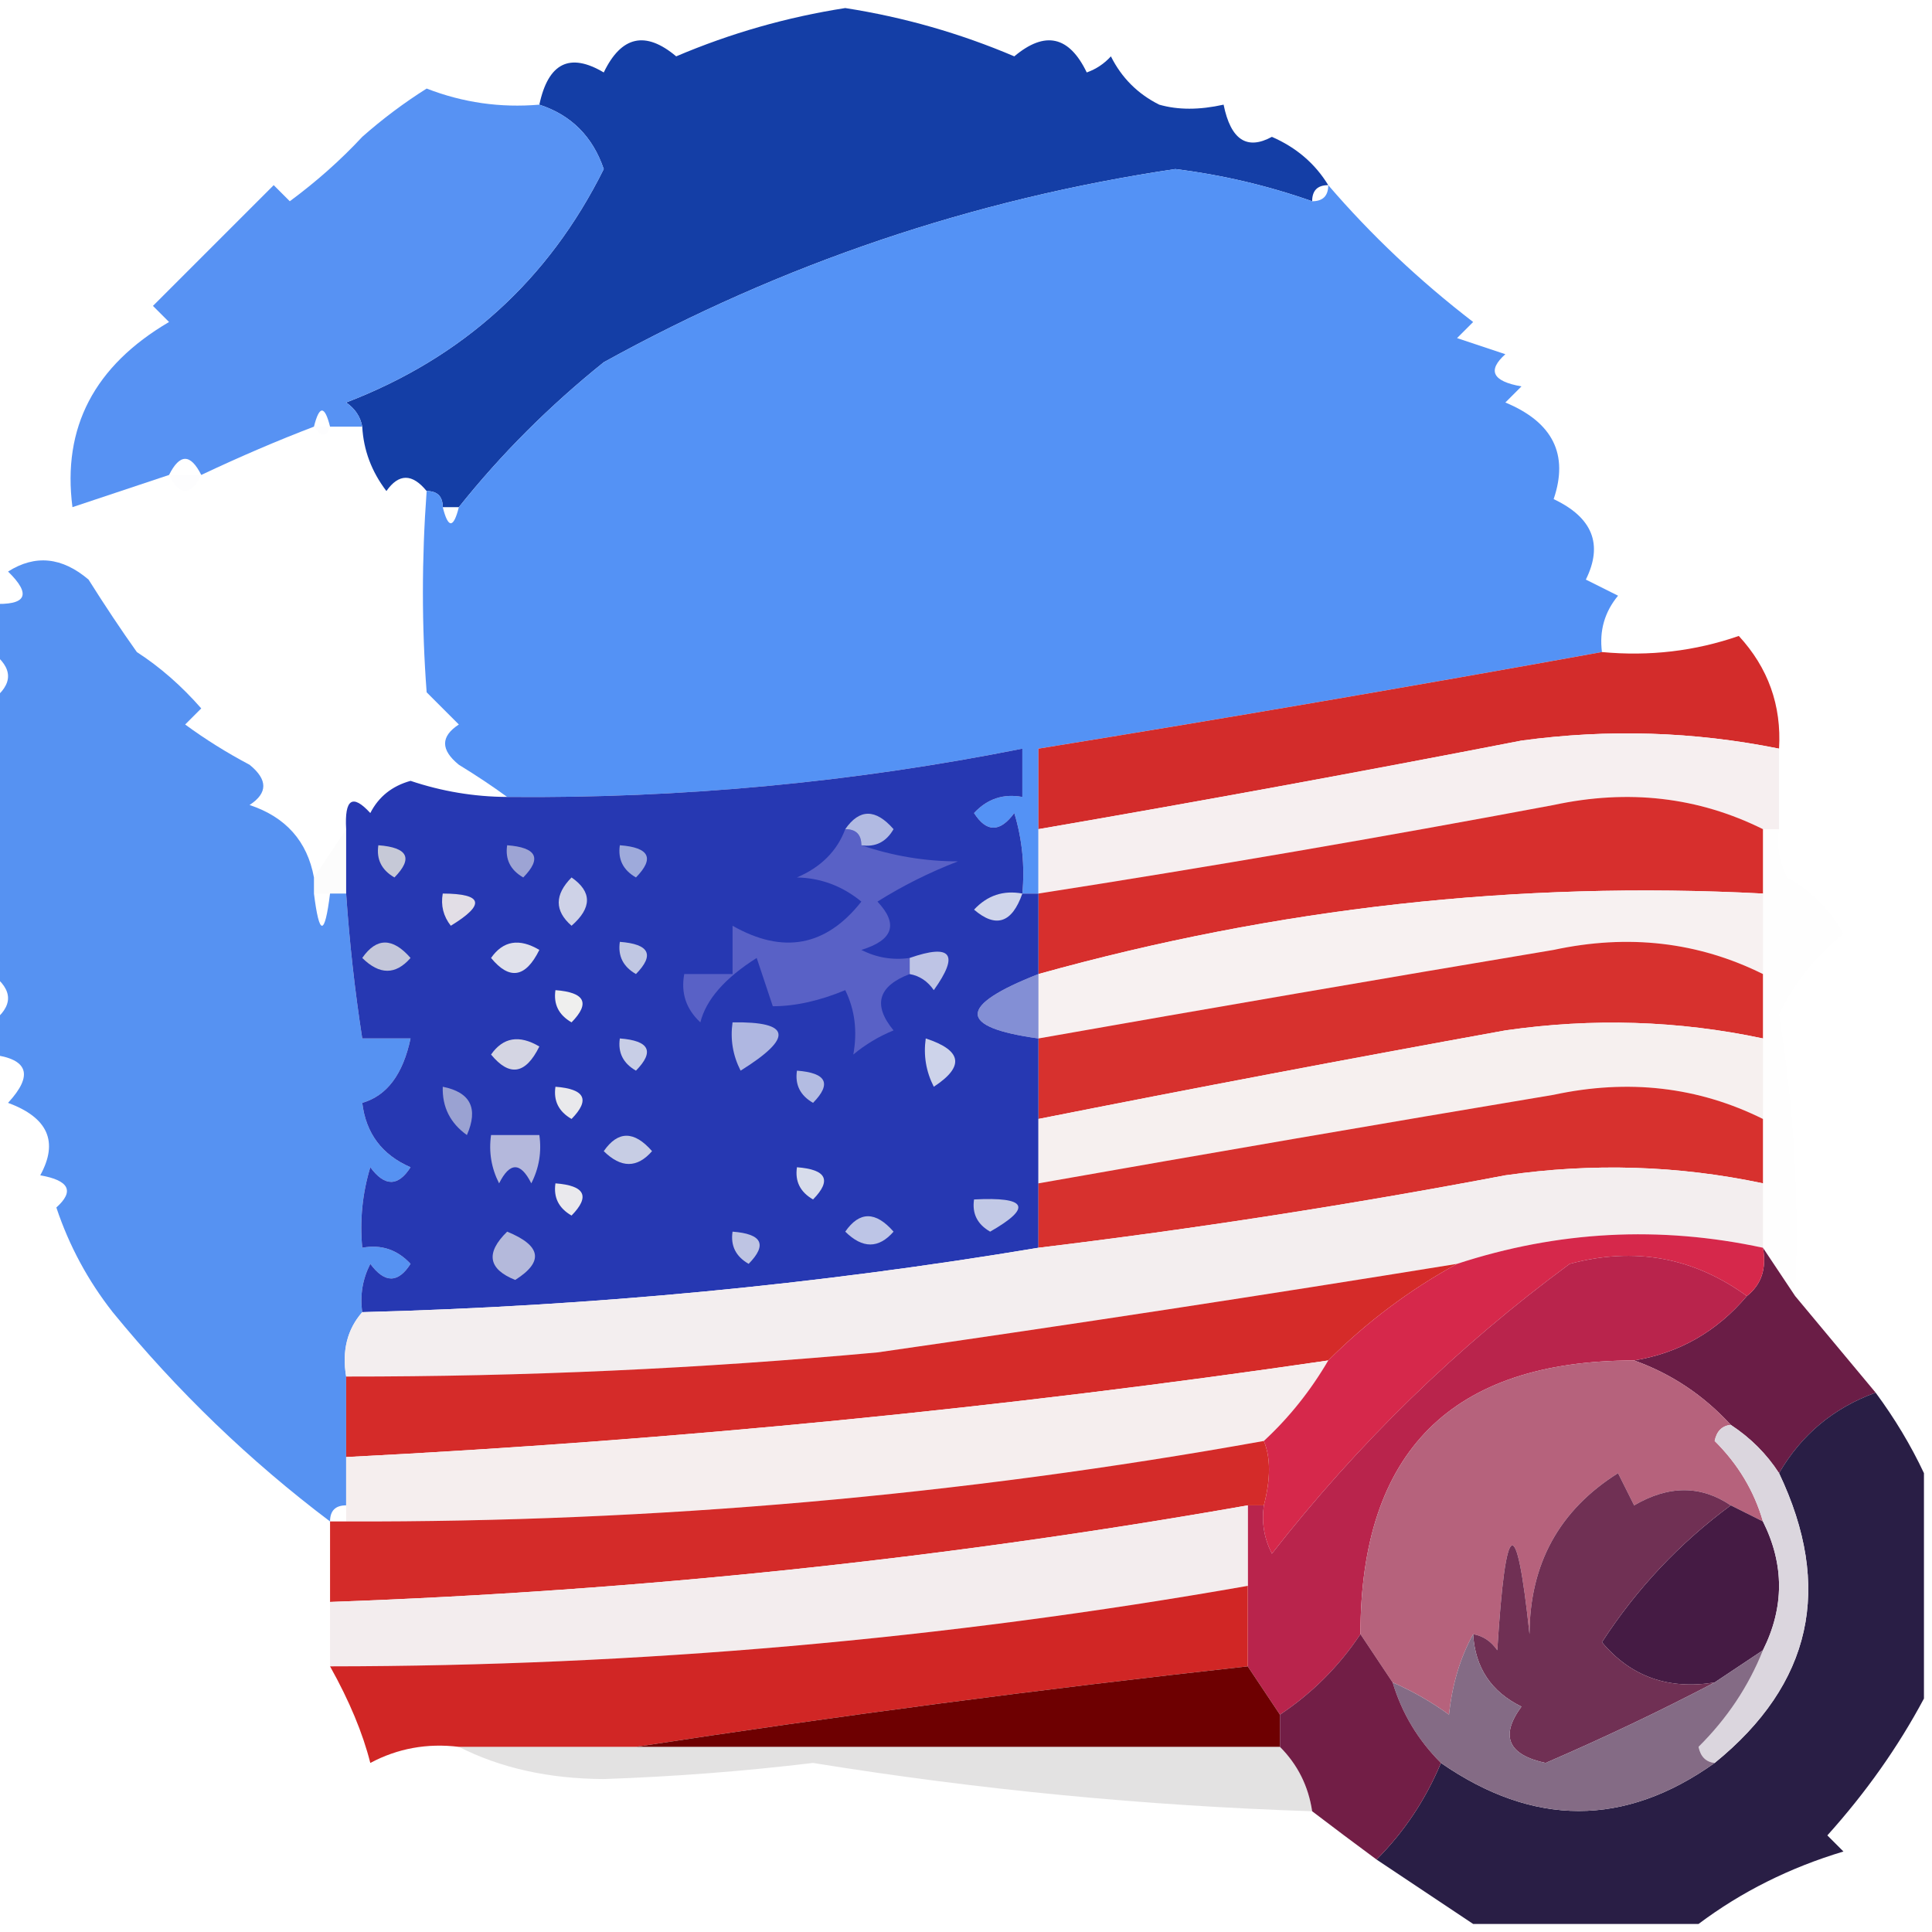 <?xml version="1.0" encoding="UTF-8"?>
<!DOCTYPE svg PUBLIC "-//W3C//DTD SVG 1.1//EN" "http://www.w3.org/Graphics/SVG/1.1/DTD/svg11.dtd">
<svg xmlns="http://www.w3.org/2000/svg" version="1.1" width="120px" height="120px" style="shape-rendering:geometricPrecision; text-rendering:geometricPrecision; image-rendering:optimizeQuality; fill-rule:evenodd; clip-rule:evenodd" xmlns:xlink="http://www.w3.org/1999/xlink">
<g><path style="opacity:0.999" fill="#143ea6" d="M 82.5,11.5 C 81.833,11.5 81.5,11.833 81.5,12.5C 78.754,11.531 75.921,10.864 73,10.5C 60.429,12.371 48.596,16.372 37.5,22.5C 34.118,25.215 31.119,28.215 28.5,31.5C 28.167,31.5 27.833,31.5 27.5,31.5C 27.5,30.833 27.167,30.5 26.5,30.5C 25.603,29.402 24.77,29.402 24,30.5C 23.079,29.292 22.579,27.958 22.5,26.5C 22.389,25.883 22.056,25.383 21.5,25C 28.742,22.222 34.075,17.389 37.5,10.5C 36.811,8.478 35.478,7.144 33.5,6.5C 34.051,3.91 35.385,3.244 37.5,4.5C 38.593,2.23 40.093,1.897 42,3.5C 45.372,2.065 48.872,1.065 52.5,0.5C 56.128,1.065 59.628,2.065 63,3.5C 64.907,1.897 66.407,2.23 67.5,4.5C 68.086,4.291 68.586,3.957 69,3.5C 69.667,4.833 70.667,5.833 72,6.5C 73.164,6.835 74.497,6.835 76,6.5C 76.442,8.679 77.442,9.345 79,8.5C 80.519,9.163 81.685,10.163 82.5,11.5 Z"/></g>
<g><path style="opacity:0.973" fill="#5390f3" d="M 33.5,6.5 C 35.478,7.144 36.811,8.478 37.5,10.5C 34.075,17.389 28.742,22.222 21.5,25C 22.056,25.383 22.389,25.883 22.5,26.5C 21.833,26.5 21.167,26.5 20.5,26.5C 20.167,25.167 19.833,25.167 19.5,26.5C 17.27,27.35 14.937,28.35 12.5,29.5C 11.833,28.167 11.167,28.167 10.5,29.5C 8.5,30.167 6.5,30.833 4.5,31.5C 3.858,26.557 5.858,22.724 10.5,20C 10.167,19.667 9.833,19.333 9.5,19C 12,16.5 14.5,14 17,11.5C 17.333,11.833 17.667,12.167 18,12.5C 19.667,11.267 21.167,9.934 22.5,8.5C 23.745,7.398 25.078,6.398 26.5,5.5C 28.747,6.374 31.08,6.708 33.5,6.5 Z"/></g>
<g><path style="opacity:0.012" fill="#658fe6" d="M 22.5,8.5 C 21.833,7.167 21.833,7.167 22.5,8.5 Z"/></g>
<g><path style="opacity:0.994" fill="#5492f5" d="M 81.5,12.5 C 82.167,12.5 82.5,12.167 82.5,11.5C 85.157,14.594 88.157,17.427 91.5,20C 91.167,20.333 90.833,20.667 90.5,21C 91.5,21.333 92.5,21.667 93.5,22C 92.366,23.016 92.699,23.683 94.5,24C 94.167,24.333 93.833,24.667 93.5,25C 96.447,26.223 97.447,28.223 96.5,31C 98.917,32.144 99.584,33.81 98.5,36C 99.167,36.333 99.833,36.667 100.5,37C 99.663,38.011 99.33,39.178 99.5,40.5C 87.854,42.608 76.187,44.608 64.5,46.5C 64.5,48.167 64.5,49.833 64.5,51.5C 64.5,52.833 64.5,54.167 64.5,55.5C 64.167,55.5 63.833,55.5 63.5,55.5C 63.66,53.801 63.493,52.134 63,50.5C 62.107,51.711 61.274,51.711 60.5,50.5C 61.325,49.614 62.325,49.281 63.5,49.5C 63.5,48.5 63.5,47.5 63.5,46.5C 52.969,48.6 42.303,49.6 31.5,49.5C 30.602,48.842 29.602,48.176 28.5,47.5C 27.36,46.575 27.36,45.741 28.5,45C 27.833,44.333 27.167,43.667 26.5,43C 26.19,38.891 26.19,34.724 26.5,30.5C 27.167,30.5 27.5,30.833 27.5,31.5C 27.833,32.833 28.167,32.833 28.5,31.5C 31.119,28.215 34.118,25.215 37.5,22.5C 48.596,16.372 60.429,12.371 73,10.5C 75.921,10.864 78.754,11.531 81.5,12.5 Z"/></g>
<g><path style="opacity:0.012" fill="#658fe6" d="M 19.5,26.5 C 19.833,26.5 20.167,26.5 20.5,26.5C 20.315,27.17 19.981,27.17 19.5,26.5 Z"/></g>
<g><path style="opacity:0.012" fill="#658fe6" d="M 10.5,29.5 C 11.167,29.5 11.833,29.5 12.5,29.5C 11.833,30.833 11.167,30.833 10.5,29.5 Z"/></g>
<g><path style="opacity:0.983" fill="#5490f2" d="M 8.5,40.5 C 9.936,41.429 11.27,42.595 12.5,44C 12.167,44.333 11.833,44.667 11.5,45C 12.759,45.923 14.092,46.757 15.5,47.5C 16.64,48.425 16.64,49.259 15.5,50C 17.751,50.748 19.084,52.248 19.5,54.5C 19.5,54.833 19.5,55.167 19.5,55.5C 19.833,58.167 20.167,58.167 20.5,55.5C 20.833,55.5 21.167,55.5 21.5,55.5C 21.704,58.518 22.037,61.518 22.5,64.5C 23.5,64.5 24.5,64.5 25.5,64.5C 25.03,66.728 24.03,68.061 22.5,68.5C 22.728,70.397 23.728,71.73 25.5,72.5C 24.726,73.711 23.893,73.711 23,72.5C 22.506,74.134 22.34,75.801 22.5,77.5C 23.675,77.281 24.675,77.614 25.5,78.5C 24.726,79.711 23.893,79.711 23,78.5C 22.517,79.448 22.351,80.448 22.5,81.5C 21.566,82.568 21.232,83.901 21.5,85.5C 21.5,87.167 21.5,88.833 21.5,90.5C 21.5,91.5 21.5,92.5 21.5,93.5C 20.833,93.5 20.5,93.833 20.5,94.5C 15.511,90.74 11.011,86.407 7,81.5C 5.456,79.532 4.289,77.365 3.5,75C 4.634,73.984 4.301,73.317 2.5,73C 3.647,70.915 2.98,69.415 0.5,68.5C 2.092,66.775 1.758,65.775 -0.5,65.5C -0.5,64.833 -0.5,64.167 -0.5,63.5C 0.833,62.5 0.833,61.5 -0.5,60.5C -0.5,54.833 -0.5,49.167 -0.5,43.5C 0.833,42.5 0.833,41.5 -0.5,40.5C -0.5,39.5 -0.5,38.5 -0.5,37.5C 1.648,37.611 1.981,36.944 0.5,35.5C 2.187,34.432 3.854,34.599 5.5,36C 6.528,37.632 7.528,39.132 8.5,40.5 Z"/></g>
<g><path style="opacity:0.012" fill="#658fe6" d="M 8.5,39.5 C 9.833,40.167 9.833,40.167 8.5,39.5 Z"/></g>
<g><path style="opacity:1" fill="#d32c2b" d="M 110.5,46.5 C 105.218,45.433 99.885,45.267 94.5,46C 84.494,47.945 74.494,49.778 64.5,51.5C 64.5,49.833 64.5,48.167 64.5,46.5C 76.187,44.608 87.854,42.608 99.5,40.5C 102.448,40.777 105.281,40.444 108,39.5C 109.825,41.48 110.659,43.813 110.5,46.5 Z"/></g>
<g><path style="opacity:1" fill="#f6eff0" d="M 110.5,46.5 C 110.5,48.167 110.5,49.833 110.5,51.5C 110.167,51.5 109.833,51.5 109.5,51.5C 105.477,49.502 101.144,49.002 96.5,50C 85.859,51.997 75.193,53.83 64.5,55.5C 64.5,54.167 64.5,52.833 64.5,51.5C 74.494,49.778 84.494,47.945 94.5,46C 99.885,45.267 105.218,45.433 110.5,46.5 Z"/></g>
<g><path style="opacity:1" fill="#d72f2d" d="M 109.5,51.5 C 109.5,52.833 109.5,54.167 109.5,55.5C 94.299,54.707 79.299,56.374 64.5,60.5C 64.5,58.833 64.5,57.167 64.5,55.5C 75.193,53.83 85.859,51.997 96.5,50C 101.144,49.002 105.477,49.502 109.5,51.5 Z"/></g>
<g><path style="opacity:0.012" fill="#4e1c28" d="M 21.5,51.5 C 21.5,52.833 21.5,54.167 21.5,55.5C 21.167,55.5 20.833,55.5 20.5,55.5C 20.167,55.5 19.833,55.5 19.5,55.5C 19.5,55.167 19.5,54.833 19.5,54.5C 20.167,53.5 20.833,52.5 21.5,51.5 Z"/></g>
<g><path style="opacity:1" fill="#f7f1f1" d="M 109.5,55.5 C 109.5,57.167 109.5,58.833 109.5,60.5C 105.477,58.502 101.144,58.002 96.5,59C 85.813,60.788 75.146,62.622 64.5,64.5C 64.5,63.167 64.5,61.833 64.5,60.5C 79.299,56.374 94.299,54.707 109.5,55.5 Z"/></g>
<g><path style="opacity:1" fill="#838fd5" d="M 64.5,60.5 C 64.5,61.833 64.5,63.167 64.5,64.5C 59.47,63.807 59.47,62.474 64.5,60.5 Z"/></g>
<g><path style="opacity:1" fill="#d7312e" d="M 109.5,60.5 C 109.5,61.833 109.5,63.167 109.5,64.5C 104.25,63.385 98.917,63.218 93.5,64C 83.819,65.752 74.152,67.585 64.5,69.5C 64.5,67.833 64.5,66.167 64.5,64.5C 75.146,62.622 85.813,60.788 96.5,59C 101.144,58.002 105.477,58.502 109.5,60.5 Z"/></g>
<g><path style="opacity:1" fill="#2638b2" d="M 63.5,55.5 C 63.833,55.5 64.167,55.5 64.5,55.5C 64.5,57.167 64.5,58.833 64.5,60.5C 59.47,62.474 59.47,63.807 64.5,64.5C 64.5,66.167 64.5,67.833 64.5,69.5C 64.5,70.833 64.5,72.167 64.5,73.5C 64.5,74.833 64.5,76.167 64.5,77.5C 50.731,79.8 36.731,81.134 22.5,81.5C 22.351,80.448 22.517,79.448 23,78.5C 23.893,79.711 24.726,79.711 25.5,78.5C 24.675,77.614 23.675,77.281 22.5,77.5C 22.34,75.801 22.506,74.134 23,72.5C 23.893,73.711 24.726,73.711 25.5,72.5C 23.728,71.73 22.728,70.397 22.5,68.5C 24.03,68.061 25.03,66.728 25.5,64.5C 24.5,64.5 23.5,64.5 22.5,64.5C 22.037,61.518 21.704,58.518 21.5,55.5C 21.5,54.167 21.5,52.833 21.5,51.5C 21.393,49.621 21.893,49.288 23,50.5C 23.519,49.484 24.353,48.818 25.5,48.5C 27.453,49.156 29.453,49.489 31.5,49.5C 42.303,49.6 52.969,48.6 63.5,46.5C 63.5,47.5 63.5,48.5 63.5,49.5C 62.325,49.281 61.325,49.614 60.5,50.5C 61.274,51.711 62.107,51.711 63,50.5C 63.493,52.134 63.66,53.801 63.5,55.5 Z"/></g>
<g><path style="opacity:1" fill="#efefee" d="M 34.5,61.5 C 36.337,61.639 36.67,62.306 35.5,63.5C 34.703,63.043 34.369,62.376 34.5,61.5 Z"/></g>
<g><path style="opacity:1" fill="#bec4e5" d="M 56.5,60.5 C 56.5,60.167 56.5,59.833 56.5,59.5C 59.097,58.597 59.597,59.264 58,61.5C 57.617,60.944 57.117,60.611 56.5,60.5 Z"/></g>
<g><path style="opacity:1" fill="#c4c7da" d="M 22.5,59.5 C 23.386,58.224 24.386,58.224 25.5,59.5C 24.575,60.562 23.575,60.562 22.5,59.5 Z"/></g>
<g><path style="opacity:1" fill="#c0c7e3" d="M 38.5,58.5 C 40.337,58.639 40.67,59.306 39.5,60.5C 38.703,60.043 38.369,59.376 38.5,58.5 Z"/></g>
<g><path style="opacity:1" fill="#e0e1eb" d="M 30.5,59.5 C 31.251,58.426 32.251,58.26 33.5,59C 32.648,60.728 31.648,60.895 30.5,59.5 Z"/></g>
<g><path style="opacity:1" fill="#5961c6" d="M 52.5,51.5 C 53.167,51.5 53.5,51.833 53.5,52.5C 55.463,53.168 57.463,53.502 59.5,53.5C 57.726,54.187 56.059,55.02 54.5,56C 55.815,57.395 55.481,58.395 53.5,59C 54.448,59.483 55.448,59.65 56.5,59.5C 56.5,59.833 56.5,60.167 56.5,60.5C 54.534,61.255 54.2,62.421 55.5,64C 54.584,64.374 53.75,64.874 53,65.5C 53.263,64.049 53.096,62.716 52.5,61.5C 50.899,62.165 49.399,62.499 48,62.5C 47.667,61.5 47.333,60.5 47,59.5C 45.025,60.749 43.859,62.083 43.5,63.5C 42.614,62.675 42.281,61.675 42.5,60.5C 43.5,60.5 44.5,60.5 45.5,60.5C 45.5,59.5 45.5,58.5 45.5,57.5C 48.641,59.286 51.308,58.786 53.5,56C 52.322,55.033 50.989,54.533 49.5,54.5C 50.993,53.859 51.993,52.859 52.5,51.5 Z"/></g>
<g><path style="opacity:1" fill="#cfd5eb" d="M 63.5,55.5 C 62.859,57.332 61.859,57.665 60.5,56.5C 61.325,55.614 62.325,55.281 63.5,55.5 Z"/></g>
<g><path style="opacity:1" fill="#ced2e7" d="M 35.5,54.5 C 36.776,55.386 36.776,56.386 35.5,57.5C 34.438,56.575 34.438,55.575 35.5,54.5 Z"/></g>
<g><path style="opacity:1" fill="#e2dee6" d="M 27.5,55.5 C 30.001,55.511 30.168,56.178 28,57.5C 27.536,56.906 27.369,56.239 27.5,55.5 Z"/></g>
<g><path style="opacity:1" fill="#9eaadb" d="M 38.5,52.5 C 40.337,52.639 40.67,53.306 39.5,54.5C 38.703,54.043 38.369,53.376 38.5,52.5 Z"/></g>
<g><path style="opacity:1" fill="#9da4d4" d="M 31.5,52.5 C 33.337,52.639 33.67,53.306 32.5,54.5C 31.703,54.043 31.369,53.376 31.5,52.5 Z"/></g>
<g><path style="opacity:1" fill="#c6c9d7" d="M 23.5,52.5 C 25.337,52.639 25.67,53.306 24.5,54.5C 23.703,54.043 23.369,53.376 23.5,52.5 Z"/></g>
<g><path style="opacity:1" fill="#b1bae2" d="M 52.5,51.5 C 53.386,50.224 54.386,50.224 55.5,51.5C 55.043,52.297 54.376,52.631 53.5,52.5C 53.5,51.833 53.167,51.5 52.5,51.5 Z"/></g>
<g><path style="opacity:1" fill="#d4d5e3" d="M 30.5,65.5 C 31.251,64.427 32.251,64.26 33.5,65C 32.648,66.728 31.648,66.895 30.5,65.5 Z"/></g>
<g><path style="opacity:1" fill="#afb7e1" d="M 45.5,63.5 C 49.133,63.443 49.3,64.443 46,66.5C 45.517,65.552 45.35,64.552 45.5,63.5 Z"/></g>
<g><path style="opacity:1" fill="#f6f0ef" d="M 109.5,64.5 C 109.5,66.167 109.5,67.833 109.5,69.5C 105.477,67.502 101.144,67.002 96.5,68C 85.803,69.79 75.136,71.623 64.5,73.5C 64.5,72.167 64.5,70.833 64.5,69.5C 74.152,67.585 83.819,65.752 93.5,64C 98.917,63.218 104.25,63.385 109.5,64.5 Z"/></g>
<g><path style="opacity:0.004" fill="#3b3d62" d="M 109.5,51.5 C 109.833,51.5 110.167,51.5 110.5,51.5C 110.351,52.552 110.517,53.552 111,54.5C 112.5,55.333 113.667,56.5 114.5,58C 112.773,59.389 111.439,61.056 110.5,63C 111.434,68.785 111.768,74.618 111.5,80.5C 110.833,79.5 110.167,78.5 109.5,77.5C 109.5,76.167 109.5,74.833 109.5,73.5C 109.5,72.167 109.5,70.833 109.5,69.5C 109.5,67.833 109.5,66.167 109.5,64.5C 109.5,63.167 109.5,61.833 109.5,60.5C 109.5,58.833 109.5,57.167 109.5,55.5C 109.5,54.167 109.5,52.833 109.5,51.5 Z"/></g>
<g><path style="opacity:1" fill="#c8cee6" d="M 38.5,64.5 C 40.337,64.639 40.67,65.306 39.5,66.5C 38.703,66.043 38.369,65.376 38.5,64.5 Z"/></g>
<g><path style="opacity:1" fill="#cdd3ea" d="M 57.5,64.5 C 59.76,65.238 59.927,66.238 58,67.5C 57.517,66.552 57.35,65.552 57.5,64.5 Z"/></g>
<g><path style="opacity:1" fill="#e9e9ec" d="M 34.5,67.5 C 36.337,67.639 36.67,68.306 35.5,69.5C 34.703,69.043 34.369,68.376 34.5,67.5 Z"/></g>
<g><path style="opacity:1" fill="#b3bce2" d="M 49.5,66.5 C 51.337,66.639 51.67,67.306 50.5,68.5C 49.703,68.043 49.369,67.376 49.5,66.5 Z"/></g>
<g><path style="opacity:1" fill="#9aa2d2" d="M 27.5,67.5 C 29.225,67.843 29.725,68.843 29,70.5C 27.961,69.756 27.461,68.756 27.5,67.5 Z"/></g>
<g><path style="opacity:1" fill="#d7312e" d="M 109.5,69.5 C 109.5,70.833 109.5,72.167 109.5,73.5C 104.25,72.385 98.917,72.219 93.5,73C 83.875,74.827 74.208,76.327 64.5,77.5C 64.5,76.167 64.5,74.833 64.5,73.5C 75.136,71.623 85.803,69.79 96.5,68C 101.144,67.002 105.477,67.502 109.5,69.5 Z"/></g>
<g><path style="opacity:1" fill="#b4b8dc" d="M 30.5,70.5 C 31.5,70.5 32.5,70.5 33.5,70.5C 33.65,71.552 33.483,72.552 33,73.5C 32.333,72.167 31.667,72.167 31,73.5C 30.517,72.552 30.351,71.552 30.5,70.5 Z"/></g>
<g><path style="opacity:1" fill="#c7cde4" d="M 37.5,71.5 C 38.386,70.224 39.386,70.224 40.5,71.5C 39.575,72.562 38.575,72.562 37.5,71.5 Z"/></g>
<g><path style="opacity:1" fill="#d7dceb" d="M 49.5,72.5 C 51.337,72.639 51.67,73.306 50.5,74.5C 49.703,74.043 49.369,73.376 49.5,72.5 Z"/></g>
<g><path style="opacity:1" fill="#f3eeef" d="M 109.5,73.5 C 109.5,74.833 109.5,76.167 109.5,77.5C 103.095,76.117 96.761,76.45 90.5,78.5C 78.525,80.442 66.525,82.275 54.5,84C 43.521,85.008 32.521,85.508 21.5,85.5C 21.232,83.901 21.566,82.568 22.5,81.5C 36.731,81.134 50.731,79.8 64.5,77.5C 74.208,76.327 83.875,74.827 93.5,73C 98.917,72.219 104.25,72.385 109.5,73.5 Z"/></g>
<g><path style="opacity:1" fill="#eae9ed" d="M 34.5,73.5 C 36.337,73.639 36.67,74.306 35.5,75.5C 34.703,75.043 34.369,74.376 34.5,73.5 Z"/></g>
<g><path style="opacity:1" fill="#c2c9e6" d="M 60.5,74.5 C 63.797,74.329 64.131,74.995 61.5,76.5C 60.703,76.043 60.369,75.376 60.5,74.5 Z"/></g>
<g><path style="opacity:1" fill="#bdc5e6" d="M 52.5,76.5 C 53.386,75.224 54.386,75.224 55.5,76.5C 54.575,77.562 53.575,77.562 52.5,76.5 Z"/></g>
<g><path style="opacity:1" fill="#b4b9db" d="M 31.5,76.5 C 33.625,77.368 33.791,78.368 32,79.5C 30.317,78.823 30.15,77.823 31.5,76.5 Z"/></g>
<g><path style="opacity:1" fill="#bec4e3" d="M 45.5,76.5 C 47.337,76.639 47.67,77.306 46.5,78.5C 45.703,78.043 45.369,77.376 45.5,76.5 Z"/></g>
<g><path style="opacity:1" fill="#d52b29" d="M 90.5,78.5 C 87.55,80.115 84.884,82.115 82.5,84.5C 62.274,87.46 41.941,89.46 21.5,90.5C 21.5,88.833 21.5,87.167 21.5,85.5C 32.521,85.508 43.521,85.008 54.5,84C 66.525,82.275 78.525,80.442 90.5,78.5 Z"/></g>
<g><path style="opacity:1" fill="#f5eeee" d="M 82.5,84.5 C 81.396,86.388 80.063,88.055 78.5,89.5C 59.668,92.889 40.668,94.556 21.5,94.5C 21.5,94.167 21.5,93.833 21.5,93.5C 21.5,92.5 21.5,91.5 21.5,90.5C 41.941,89.46 62.274,87.46 82.5,84.5 Z"/></g>
<g><path style="opacity:1" fill="#6a1d46" d="M 109.5,77.5 C 110.167,78.5 110.833,79.5 111.5,80.5C 113.167,82.5 114.833,84.5 116.5,86.5C 113.891,87.443 111.891,89.11 110.5,91.5C 109.728,90.306 108.728,89.306 107.5,88.5C 105.81,86.658 103.81,85.325 101.5,84.5C 104.303,84.039 106.637,82.705 108.5,80.5C 109.404,79.791 109.737,78.791 109.5,77.5 Z"/></g>
<g><path style="opacity:1" fill="#d6284b" d="M 109.5,77.5 C 109.737,78.791 109.404,79.791 108.5,80.5C 105.184,78.09 101.517,77.423 97.5,78.5C 90.546,83.62 84.379,89.62 79,96.5C 78.517,95.552 78.35,94.552 78.5,93.5C 78.926,91.861 78.926,90.528 78.5,89.5C 80.063,88.055 81.396,86.388 82.5,84.5C 84.884,82.115 87.55,80.115 90.5,78.5C 96.761,76.45 103.095,76.117 109.5,77.5 Z"/></g>
<g><path style="opacity:1" fill="#b9244c" d="M 108.5,80.5 C 106.637,82.705 104.303,84.039 101.5,84.5C 90.167,84.5 84.5,90.167 84.5,101.5C 83.167,103.5 81.5,105.167 79.5,106.5C 78.833,105.5 78.167,104.5 77.5,103.5C 77.5,101.833 77.5,100.167 77.5,98.5C 77.5,96.833 77.5,95.167 77.5,93.5C 77.833,93.5 78.167,93.5 78.5,93.5C 78.35,94.552 78.517,95.552 79,96.5C 84.379,89.62 90.546,83.62 97.5,78.5C 101.517,77.423 105.184,78.09 108.5,80.5 Z"/></g>
<g><path style="opacity:1" fill="#b6627c" d="M 101.5,84.5 C 103.81,85.325 105.81,86.658 107.5,88.5C 106.957,88.56 106.624,88.893 106.5,89.5C 107.952,90.94 108.952,92.606 109.5,94.5C 108.833,94.167 108.167,93.833 107.5,93.5C 105.643,92.246 103.643,92.246 101.5,93.5C 101.167,92.833 100.833,92.167 100.5,91.5C 96.852,93.793 95.019,97.127 95,101.5C 94.187,93.833 93.52,94.166 93,102.5C 92.617,101.944 92.117,101.611 91.5,101.5C 90.698,102.952 90.198,104.618 90,106.5C 88.887,105.695 87.721,105.028 86.5,104.5C 85.833,103.5 85.167,102.5 84.5,101.5C 84.5,90.167 90.167,84.5 101.5,84.5 Z"/></g>
<g><path style="opacity:1" fill="#d42b29" d="M 78.5,89.5 C 78.926,90.528 78.926,91.861 78.5,93.5C 78.167,93.5 77.833,93.5 77.5,93.5C 58.66,96.819 39.66,98.819 20.5,99.5C 20.5,97.833 20.5,96.167 20.5,94.5C 20.833,94.5 21.167,94.5 21.5,94.5C 40.668,94.556 59.668,92.889 78.5,89.5 Z"/></g>
<g><path style="opacity:1" fill="#f3edee" d="M 77.5,93.5 C 77.5,95.167 77.5,96.833 77.5,98.5C 58.648,101.818 39.648,103.485 20.5,103.5C 20.5,102.167 20.5,100.833 20.5,99.5C 39.66,98.819 58.66,96.819 77.5,93.5 Z"/></g>
<g><path style="opacity:1" fill="#451b44" d="M 107.5,93.5 C 108.167,93.833 108.833,94.167 109.5,94.5C 110.833,97.167 110.833,99.833 109.5,102.5C 108.5,103.167 107.5,103.833 106.5,104.5C 103.62,104.967 101.287,104.134 99.5,102C 101.654,98.679 104.321,95.846 107.5,93.5 Z"/></g>
<g><path style="opacity:0.962" fill="#22163f" d="M 116.5,86.5 C 117.692,88.113 118.692,89.78 119.5,91.5C 119.5,96.167 119.5,100.833 119.5,105.5C 117.902,108.495 115.902,111.329 113.5,114C 113.833,114.333 114.167,114.667 114.5,115C 111.16,116.003 108.16,117.503 105.5,119.5C 100.833,119.5 96.167,119.5 91.5,119.5C 89.5,118.167 87.5,116.833 85.5,115.5C 87.218,113.777 88.551,111.777 89.5,109.5C 95.247,113.479 100.914,113.479 106.5,109.5C 112.542,104.594 113.875,98.594 110.5,91.5C 111.891,89.11 113.891,87.443 116.5,86.5 Z"/></g>
<g><path style="opacity:1" fill="#dbd6de" d="M 107.5,88.5 C 108.728,89.306 109.728,90.306 110.5,91.5C 113.875,98.594 112.542,104.594 106.5,109.5C 105.957,109.44 105.624,109.107 105.5,108.5C 107.278,106.736 108.611,104.736 109.5,102.5C 110.833,99.833 110.833,97.167 109.5,94.5C 108.952,92.606 107.952,90.94 106.5,89.5C 106.624,88.893 106.957,88.56 107.5,88.5 Z"/></g>
<g><path style="opacity:1" fill="#d12625" d="M 77.5,98.5 C 77.5,100.167 77.5,101.833 77.5,103.5C 64.659,104.913 51.992,106.58 39.5,108.5C 35.833,108.5 32.167,108.5 28.5,108.5C 26.533,108.261 24.7,108.594 23,109.5C 22.534,107.648 21.701,105.648 20.5,103.5C 39.648,103.485 58.648,101.818 77.5,98.5 Z"/></g>
<g><path style="opacity:1" fill="#703054" d="M 107.5,93.5 C 104.321,95.846 101.654,98.679 99.5,102C 101.287,104.134 103.62,104.967 106.5,104.5C 103.152,106.255 99.652,107.922 96,109.5C 93.659,108.993 93.159,107.826 94.5,106C 92.624,105.082 91.624,103.582 91.5,101.5C 92.117,101.611 92.617,101.944 93,102.5C 93.52,94.166 94.187,93.833 95,101.5C 95.019,97.127 96.852,93.793 100.5,91.5C 100.833,92.167 101.167,92.833 101.5,93.5C 103.643,92.246 105.643,92.246 107.5,93.5 Z"/></g>
<g><path style="opacity:1" fill="#6e0001" d="M 77.5,103.5 C 78.167,104.5 78.833,105.5 79.5,106.5C 79.5,107.167 79.5,107.833 79.5,108.5C 66.167,108.5 52.833,108.5 39.5,108.5C 51.992,106.58 64.659,104.913 77.5,103.5 Z"/></g>
<g><path style="opacity:1" fill="#846b85" d="M 91.5,101.5 C 91.624,103.582 92.624,105.082 94.5,106C 93.159,107.826 93.659,108.993 96,109.5C 99.652,107.922 103.152,106.255 106.5,104.5C 107.5,103.833 108.5,103.167 109.5,102.5C 108.611,104.736 107.278,106.736 105.5,108.5C 105.624,109.107 105.957,109.44 106.5,109.5C 100.914,113.479 95.247,113.479 89.5,109.5C 88.075,108.078 87.075,106.411 86.5,104.5C 87.721,105.028 88.887,105.695 90,106.5C 90.198,104.618 90.698,102.952 91.5,101.5 Z"/></g>
<g><path style="opacity:0.118" fill="#12090f" d="M 28.5,108.5 C 32.167,108.5 35.833,108.5 39.5,108.5C 52.833,108.5 66.167,108.5 79.5,108.5C 80.6,109.605 81.267,110.938 81.5,112.5C 71.105,112.161 60.772,111.161 50.5,109.5C 46.182,110.018 41.849,110.351 37.5,110.5C 34.087,110.483 31.087,109.816 28.5,108.5 Z"/></g>
<g><path style="opacity:1" fill="#721e46" d="M 84.5,101.5 C 85.167,102.5 85.833,103.5 86.5,104.5C 87.075,106.411 88.075,108.078 89.5,109.5C 88.551,111.777 87.218,113.777 85.5,115.5C 84.128,114.488 82.795,113.488 81.5,112.5C 81.267,110.938 80.6,109.605 79.5,108.5C 79.5,107.833 79.5,107.167 79.5,106.5C 81.5,105.167 83.167,103.5 84.5,101.5 Z"/></g>
</svg>
